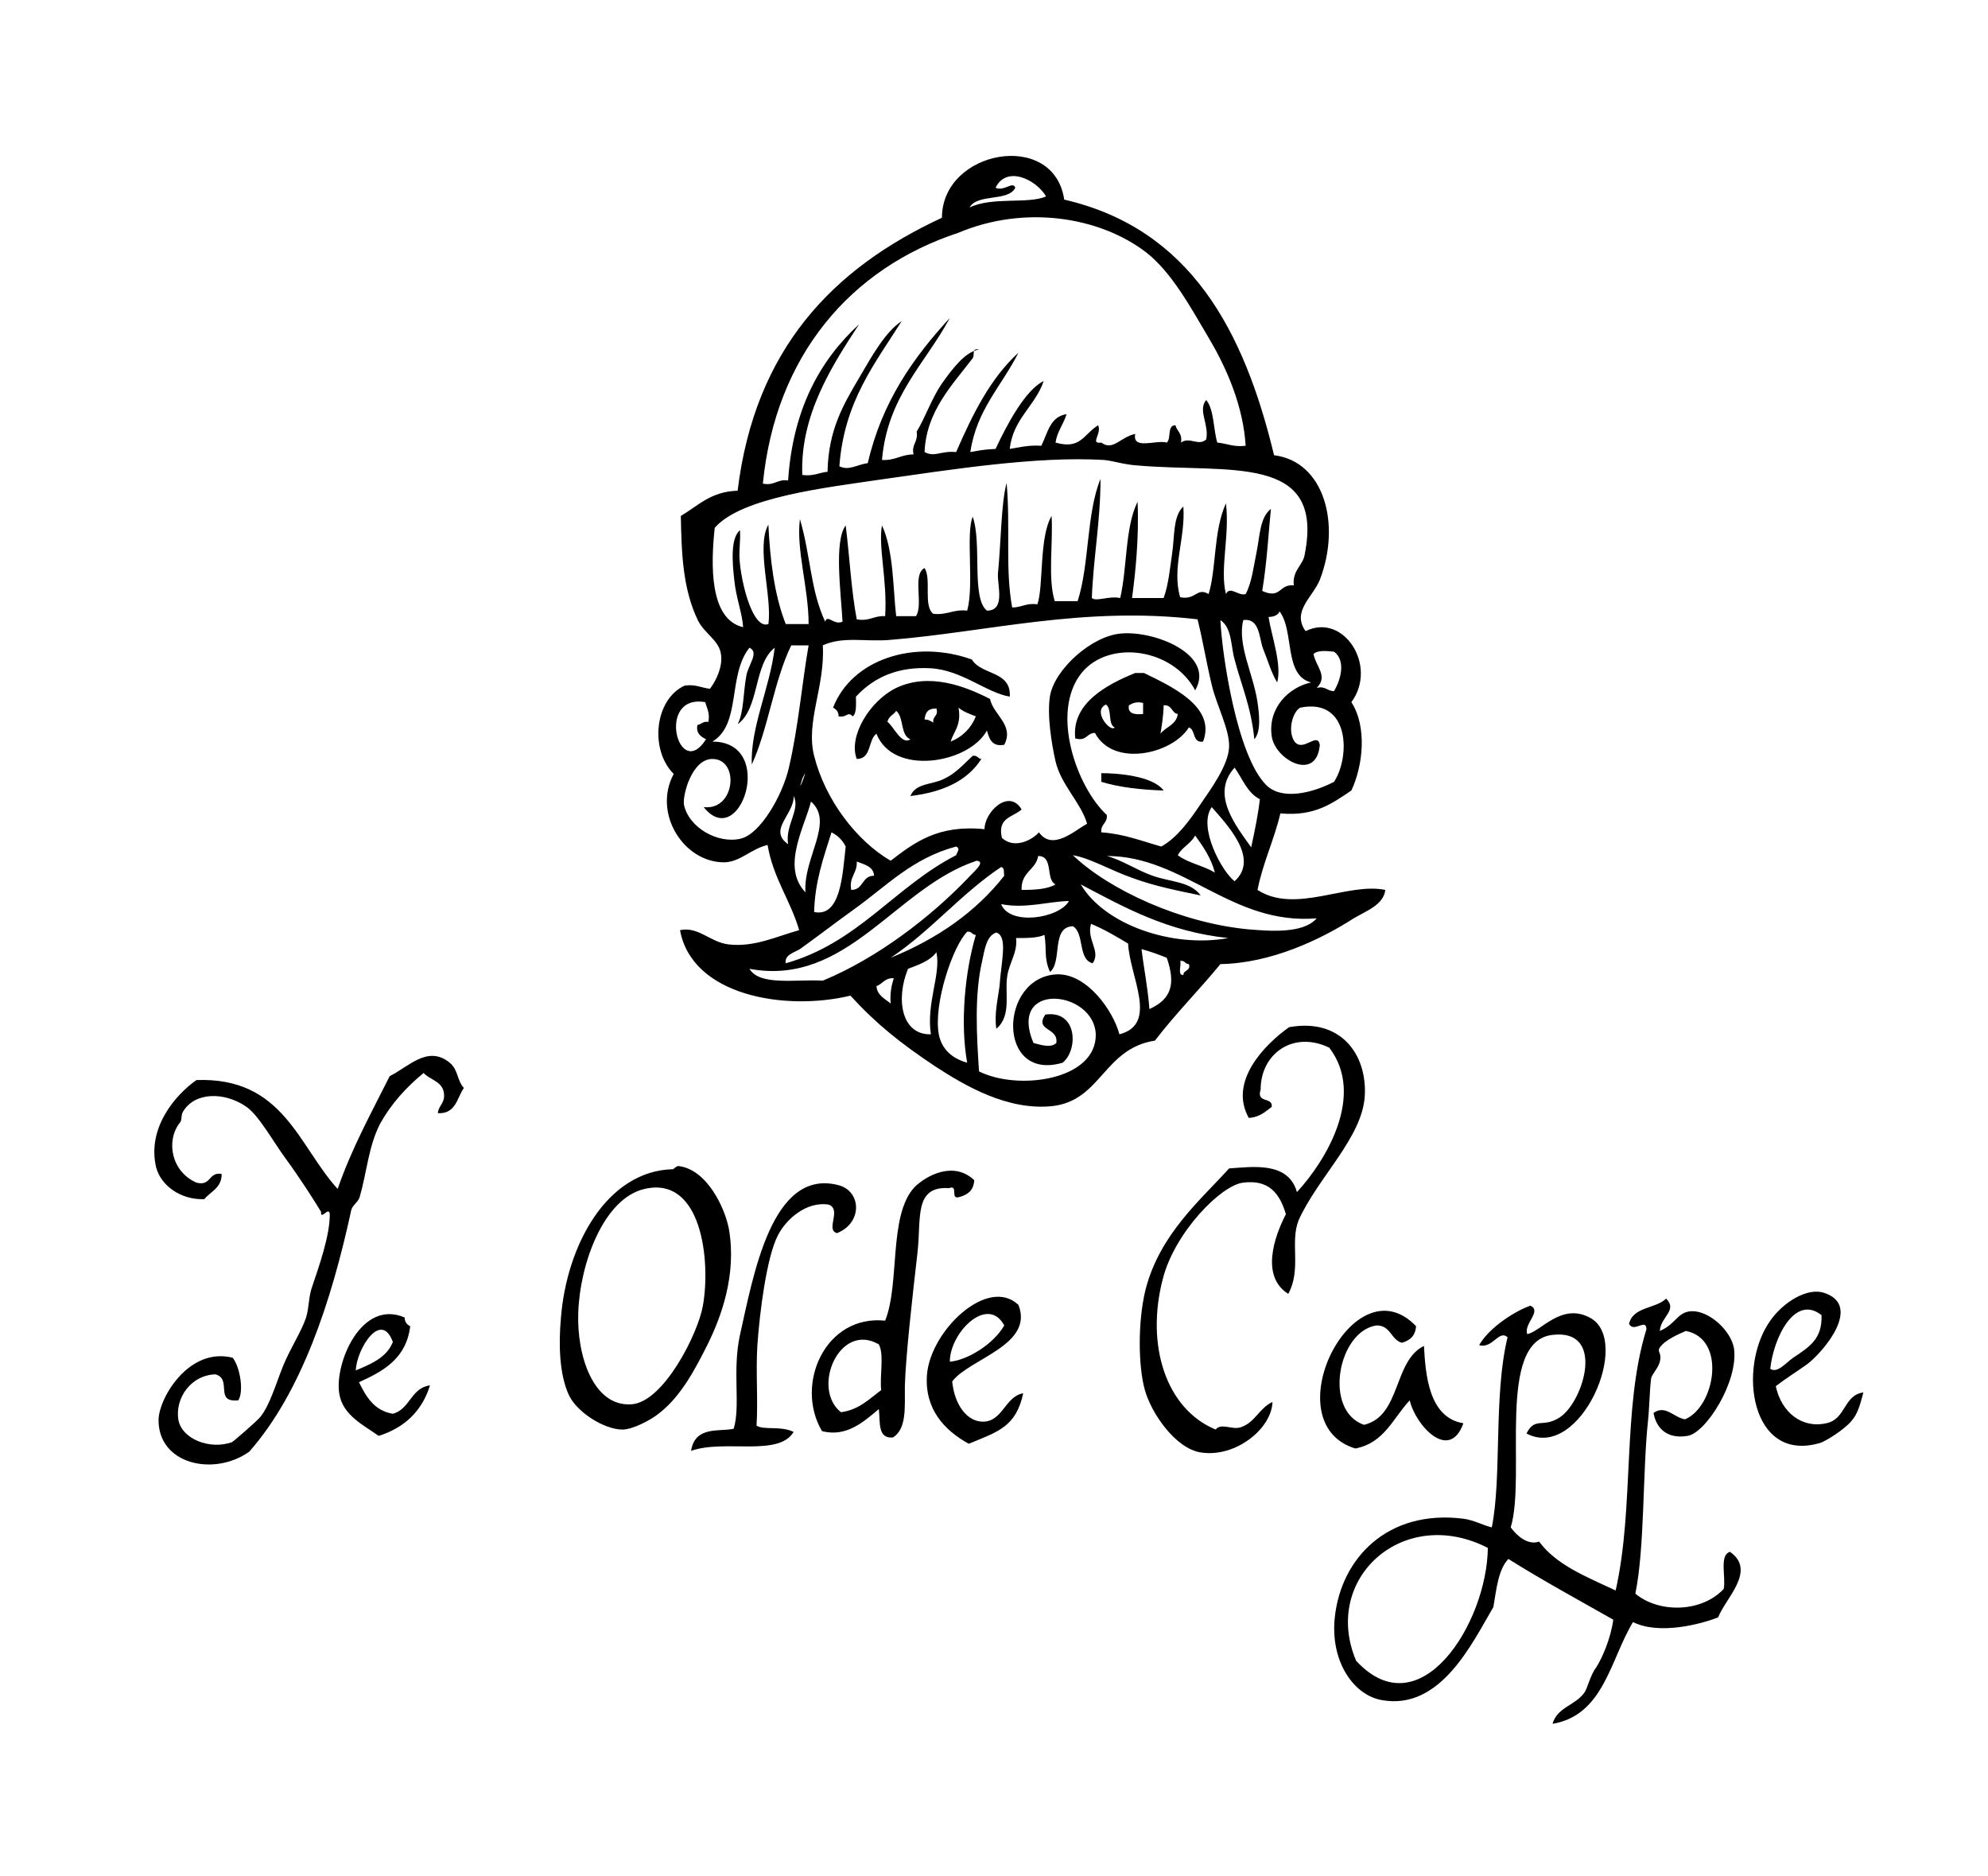 <svg xml:space="preserve" style="enable-background:new -823 232.2 252 237.8;" viewBox="-823 232.2 252 237.8" y="0px" x="0px" xmlns:xlink="http://www.w3.org/1999/xlink" xmlns="http://www.w3.org/2000/svg" id="Layer_2">
<g>
	<path d="M-695,320.5c-3-0.5-6.1-3.4-10.1-3.6c-3.9-0.2-7,1-9.4,3.6c0,1,0.1,2.1-0.4,2.5c-0.7-0.7-0.7,0.2-1.8,0
		c0-0.6-0.3-0.9-0.7-1.1c2.4-6.2,10.4-8.7,17.6-6.1C-698.6,317.8-694.8,317.2-695,320.5z"></path>
	<path d="M-670.5,326.2c-1.4,0.2-0.9-1.5-1.8-1.8c-2.1,3.4-9.6,5.1-11.9,0.7c-1.1,0-1,1.1-2.5,0.7c-0.5-4.4,3.9-6.8,7.6-8.3
		c0.4,0,0.7,0,1.1,0C-674.5,319.2-668.8,321.8-670.5,326.2z M-679.9,321.6c-0.2,1.1,0.8,1.2,1.8,1.1c0-0.5,0-1,0-1.4
		C-678.9,321.1-679.4,321.3-679.9,321.6z M-681.7,324.4c-0.9-0.4-0.3-2.3-1.1-2.9C-684.6,322.3-682.2,325.1-681.7,324.4z
		 M-675.9,325.2c0.7-0.9,2-1.1,2.2-2.5c-0.8-0.1-0.7-1.2-1.8-1.1C-675.5,322.9-675.8,324.6-675.9,325.2z"></path>
	<path d="M-695.7,326.6c-1.6,0.3-1.9-0.8-2.2-1.8c-2.3,4.2-11.9,5.8-14,0.4c-1.1,0.8-0.6,3.2-2.5,3.2c-1.1-2.9,1.7-7.4,5-9
		c4.2-2,8.8-0.2,11.9,1.4C-697.1,322.8-694.4,324.1-695.7,326.6z M-705.8,323.4c0.5,0,0.8,0.2,1.1,0.4c-0.1-0.9,0.7-0.8,0.4-1.8
		C-705.3,322-705.7,322.4-705.8,323.4z M-702.5,326.2c1.5-0.6,2.6-1.7,3.2-3.2c-0.8-0.3-1.6-0.6-2.2-1.1
		C-701.1,324.1-702.1,324.9-702.5,326.2z M-710.5,323.7c0.8,0.6,1.8,3,2.9,2.2c-1.3-0.5-0.8-2.8-1.8-3.6
		C-709.7,322.8-710.4,323-710.5,323.7z"></path>
	<path d="M-698.6,328.4c-1.8,2.8-4.9,4.2-9,4.7c0.7-1.7,2.8-1.4,4.3-2.2c1.5-0.7,2.5-1.9,3.6-2.9
		C-699.1,327.9-699,328.4-698.6,328.4z"></path>
	<path d="M-675.5,332.4c-2.9-0.1-5.6-0.4-7.9-1.1c0-0.4,0-0.7,0-1.1C-681.5,330.2-676.9,330.5-675.5,332.4z"></path>
	<path d="M-688.1,257.5c16,3.7,22.8,16.6,26.6,32.4c6.4,0.8,8.5,8.8,5.8,15.8c-0.9,2.2-3.6,4-1.8,6.5c4.8-2.4,9.2,4.4,5.8,9
		c2,3.1,1.5,8,0,11.2c-2.4,1.6-4.6,3.3-9,2.9c-0.8,3.4-2.2,6.2-2.9,9.7c4.8,3.1,11.4-1,16.2,0c-0.2,1.9-2.5,2.7-4,3.6
		c-4.2,2.7-10.5,5.7-16.9,5.8c-2.7,3.3-5.7,6.3-8.3,9.7c-6.5,1-6.8,7.6-13,8.3c-5.7,0.6-11.1-2.6-14.8-5c-4.5-3-7.5-5.4-10.8-9
		c-8.3,2-20.1,0-21.6-8.3c2.3-0.5,3.8,1.5,6.1,1.8c3.3,0.4,6.1-1,9-1.8c-1.1-3.8-3.3-6.6-4-10.8c-2.1,0.5-3.4,2.1-5.4,2.2
		c-5.2,0.1-9.2-6.2-6.5-11.2c-3.1-3.1-2.4-9.5,1.4-11.2c1.4-0.2,2.1,0.3,3.2,0.4c0.9-1.2,1.6-2.9,1.4-4.3c-0.2-1.8-2-2.6-2.9-4.3
		c-2-4.1-2.1-8.7-2.2-13.3c2.2-1.3,3.8-3.1,7.2-3.2c2.2-18,12.1-28.2,25.9-34.6C-703.6,251.2-689.4,248.6-688.1,257.5z
		 M-699.7,277.6c-2.5,3.3-5.9,6.7-6.1,11.9c1.3,0.7,2.1-0.2,4,0c2.1-4.8,4.3-9.3,7.9-12.6c-2.1,4.2-5.3,7.2-6.1,12.6
		c1.3-0.2,1.3-0.3,3.2-0.4c1.5-3.2,3.8-7.5,6.1-8.6c-1.1,3.2-3.9,4.8-4.3,8.6c1.3-0.2,2.3-0.5,4-0.4c0.8-1.6,1.1-3.7,3.2-4
		c-0.4,1.3-1.2,2.2-1.4,3.6c3.2,0.9,3.5-1,5.4-2.2c0.5,1.1-1.1,2.4,0.4,2.2c1.5,1.1,2.4-0.7,4.3-1.1c-0.4,2.1,2.7,0.7,4,1.1
		c0.6-0.5,0-2.2,1.1-2.2c0.2,0.8,0.9,1,0.7,2.2c1.1-0.8,2.2,0.5,3.2-0.4c0.4-1.9-1.1-3.7,0-5c1,1.2,0.9,3.7,1.4,5.4
		c1.2,0.1,2.1,0.6,3.6,0.4c-0.3-4.8-2.2-9.5-4.7-13.7c-2.3-3.9-4.7-8.3-7.9-10.8c-6-4.6-15.5-6-23.8-2.5
		c-13.7,4.5-23.2,15.6-24.8,31.8c1.5,0.3,1.8-0.6,3.2-0.4c0.6-9,4-15.2,9-19.8c-3.4,5.2-7.5,11.5-7.2,19.1c1.4,0.2,2.1-0.3,3.2-0.4
		c0.1-5.3,2-8.5,4-11.9c1.7-2.9,3.3-5.8,5.4-7.2c-3.4,5.4-7.3,10.2-7.9,18.4c1.2,0.6,2.2-0.2,3.6-0.4c1.8-7.8,5.8-13.4,10.4-18.4
		c-3.1,5.8-7.9,9.9-8.6,18c1.7,0.1,2.4-0.7,4-0.7c-0.3-1.3,0.6-1.5,0.4-2.9c1.1-1.8,1.9-4.2,3.2-6.1c1.3-1.8,2.9-4,4.7-4.3
		C-699.9,276.3-699.4,277.2-699.7,277.6z M-696.8,256c1.1,0.5,2.2-0.9,2.5,0c-0.9,1.8-4.8,0.7-5.8,2.5c2.9-1.4,7.4-0.4,9.7-1.4
		C-691.6,255-695.4,253.1-696.8,256z M-659,306.4c-0.2-2,1.2-2.5,1.4-4c2.5-12.8-9.7-10.2-21.2-11.2c-1.7-0.1-3.1-0.6-4.3-0.7
		c-8.5-0.5-19.2,1.2-28.4,2.5c-6.7,1-17.5,2.2-20.9,6.1c-0.5,4.6-0.7,11.6,3.6,12.6c-0.1-1.7-0.9-3.8-1.1-5.8
		c-0.3-2.5-0.5-5.5,0.7-6.5c0.1,1.4-0.2,2.8,0,4.3c0.3,2.9,1.7,8.3,3.6,7.6c0.5-3.5-1.6-9.8,0-12.6c0.2,4.2,0.7,8.8,2.2,12.6
		c1,0,1.9,0,2.9,0c0-4.6-1.6-9.4-1.1-13.3c1.4,4.8,1.3,8.9,3.2,13c0.3-1,1.1,0.5,2.2,0c-0.2-3.7-1.1-10.2,0.4-12.2
		c0.5,4,0.7,8.2,1.4,11.9c1.6,0.3,2.2-0.5,3.6-0.4c0.3-4.5-0.9-8.8-0.4-11.5c1.5,3.2,1.4,8.2,1.8,11.5c0.8,0,1.7,0,2.5,0
		c1-1.4-0.5-5.3,1.1-6.1c0.9,1.4-0.2,4.8,1.1,5.8c1.8,0.2,2.5-0.6,4.3-0.4c0.9-3.2-0.2-9.8,0.7-11.9c1.2,3.4-0.2,10.3,1.8,11.9
		c2.4,0,1.3-3.2,1.4-4.7c0.4-4.1,0.4-8.9,1.1-11.5c0.5,5.9-0.2,10.8,0.7,15.8c1.2,0,1.8-0.6,3.2-0.4c0.8-2.3,0.2-8.5,1.8-11.2
		c0.2,3.5-0.5,7.9,0.4,10.8c1,0,1.9,0,2.9,0c1.5-4.6,1.1-11.1,2.9-15.5c0,5.4-0.9,9.9-1.1,15.1c0.6,0.5,2.1-0.3,3.6,0
		c0.9-3.9,0.6-9,2.2-12.2c0.2,4.7-0.3,9.2-0.7,12.2c1.3,0,2.6,0,4,0c0.6-1.6,0.8-3.7,1.1-5.8c0.3-2.1,0.1-4.6,1.4-5.8
		c0.3,4-1.5,7.8-0.4,11.5c2,0.4,2.1-1.3,3.6-0.4c1-3.2,0.6-8,2.2-11.5c0.5,4.1-0.8,8.3,0,11.5c0.5-1.1,1.6,0.3,2.5,0
		c0.8-1.5,1-3.5,1.4-5.4c0.4-2,0.4-4.3,1.8-5.4c-0.3,3-0.5,6.8-1.1,10.4C-660.6,308.2-660.9,306.2-659,306.4z M-662.2,310.4
		c0.4,2.5,1.7,6,1.1,8.3c-0.7-1.1-1.2-2.8-1.8-4.3c-0.5-1.3-0.4-3.9-2.5-3.6c-0.8,3.1,1.3,6.9,1.8,10.4c0.2,1.4,0.5,3.7-0.4,4.7
		c-0.4-4.1-1.7-7-2.5-10.1c-0.5-1.7-0.3-4-1.8-5c0.2,4.4,2.1,17.2,5.8,20.9c2,2,5.9,1,8.6-0.4c2.1-3.2,2-10.7-4.3-9.4
		c-1,0.6-1.6,3-0.7,4.3c1.1,1.4,2.9-1.3,3.2,0.4c-0.4,4.8-5.7,1.9-6.1-1.1c-0.5-3.6,2.2-6.2,5-6.8c-3.5-0.9-2.1-6.5-4-9
		C-661,310.2-661.6,310.4-662.2,310.4z M-710.1,313.3c-3.1,0.3-6-0.5-8.6,0.7c0.3,5.2-2.2,9.7-1.1,14c1.4,5.6,5.4,10.8,9.7,13.3
		c3-2.3,6-4.6,11.9-4c0-2.2,3.1-5.2,4.7-2.5c-1.1,1-3.1,1-2.5,3.6c1.5,1.4,3.7,0.4,4.7-0.7c1.7,2.4,4.5-0.2,6.1-1.1
		c-0.8-2.7-3.3-4.9-4-7.9c-0.5-2.2-1.1-5.9-0.7-8.3c0.6-3.4,5.3-7.6,9-7.9c4.3-0.4,12,2.7,9.4,7.2c-2.8-5.3-10.9-6.5-14.4-2.2
		c-4,5-0.6,14.5,3.2,18c0.1,1.1-0.8,1.1-0.7,2.2c2.9,0.2,5.1,1.1,7.6,1.8c2-1.1,3.6-3.3,5-5.4c1.3-1.9,3.5-4.9,3.6-7.2
		c0.1-2.2-1.6-5.3-2.2-7.9c-0.7-2.9-1.1-5.5-1.8-8.3C-685.7,309-697.8,312.3-710.1,313.3z M-722.7,314c-2.2,4.5-2.9,10.5-5,15.1
		c-0.2-4.7,2.3-9.7,2.9-14.8c-2.7,2.1-1.9,7.7-4.7,9.7c0.8-1.5,0.7-4,1.1-6.1c0.2-1.4,1.7-3,0.4-3.6c-2.8,3.5-1,9.7-4.7,11.9
		c8.2,0,3.5,14.1-1.1,8.3c4,0.5,4.6-6.1,1.1-6.1c-2.6,0-3.8,4.6-3.6,5.8c0.6,2.9,4.3,5,7.2,4.3c2.5-0.6,5.3-5.5,6.1-9
		c1.2-5.1,1.7-11,2.5-15.5C-721.3,314-722,314-722.7,314z M-656.5,315.1c0.3,1.6,1.9,2.8,0.4,4.3c1.1-0.3,1.3,0.4,2.2,0.4
		c0.9-1.5,1.5-3.9,0-5C-654.9,314.7-656,314.6-656.5,315.1z M-733.5,325.9c-0.6-0.3-1.3-0.7-1.1-1.8c0.5-0.1,0.7-0.5,1.4-0.4
		c0.2-1.2-0.2-1.7-0.4-2.5C-739.9,320.1-737,331.4-733.5,325.9z M-664.4,339.6c0.5-2.3,0.9-4.3,1.1-6.1c-1.6-0.8-2.2-2.6-3.2-4
		C-669.6,332.9-666.3,336.9-664.4,339.6z M-721.3,330.9C-722.2,333.8-720.2,328.5-721.3,330.9L-721.3,330.9z M-723.1,339.2
		c-0.4-2.4,1.6-4.4,0.7-6.1C-722.3,335.4-725.7,337.4-723.1,339.2z M-720.9,345.3c-0.3-4.4,3.7-8.9,0.7-11.5
		C-721,337-724,342.1-720.9,345.3z M-666.5,343.9c3.2-2.9-1-7.2-2.9-9.4C-671.2,337-668.1,342.7-666.5,343.9z M-719.8,347.8
		c3.4,0.7,3.6-4.8,4-8.3c-0.4-0.8-1-1.4-1.8-1.8C-718.6,340.9-719.7,343.9-719.8,347.8z M-673.7,340.6c1.3,1,3.2,1.3,4.7,2.2
		c-0.5-1.9-1.5-3.3-2.5-4.7C-672.1,339.2-673.2,339.6-673.7,340.6z M-714.8,347.5c-2.5,1.8-4.7,3.5-6.8,5c-0.6,0.4-2,0.7-1.8,1.8
		c9.2-2.6,13.8-9.7,21.6-13.7c0.1-0.4,0.6-0.8,0-1.1C-707.4,341-710.6,344.5-714.8,347.5z M-664.7,350c2.5,0.2,6.9,0.6,8.6-1.4
		c-10.8,0.9-16.8-7.9-26.6-7.9c1.9,0.5,3.8,1.8,5.8,2.5c2.2,0.8,4.8,0.7,6.1,2.5c-2.9-0.6-5.9-1.2-8.6-2.2c-2.9-1-5.3-2.5-7.6-2.9
		C-682.4,345-673.3,349.2-664.7,350z M-693.5,345c1.7,0,3.3-0.1,4.3-0.7c-1.3-0.6-0.2-3.6-2.2-3.6
		C-691.7,342.5-693.6,342.7-693.5,345z M-715.1,345c1.6,0,1.3-1.8,2.9-1.8c-0.1-1.2-1.2-1.4-2.2-1.8
		C-714.3,342.9-715.4,343.3-715.1,345z M-718.7,356.5c7-2.9,13.7-8.1,18.4-13c0.5-0.6,2.4-2.1,1.1-2.2c-10.3,3.4-16.4,16-28.8,13.7
		C-726.7,357.2-722.1,356.3-718.7,356.5z M-710.1,353.6c5.9-2.4,10.8-5.8,14.4-10.4c-0.1-0.4,0.1-1-0.4-1.1
		C-701.2,345.5-705,350.2-710.1,353.6z M-667.3,351.1c-7.7-0.8-13.2-3.9-18.7-6.8C-683,349.4-674.4,352.4-667.3,351.1z
		 M-696.1,346.8c1.1,2.8,7.4,1.8,8.6-0.4C-690.4,346.5-693,347.4-696.1,346.8z M-684.5,354.3c-1.9-0.5-1-3.8-2.5-4.7
		c-2.8,0.1-1.3,4.5-2.9,5.8c-0.8-1.8-0.4-2.8-0.7-4.7c-0.9,0.4-2.2,0.4-3.6,0.4c0.2,1.8-0.8,3-1.1,4.7c-0.4,2.2,0.6,5.1-1.4,6.8
		c-0.3-1.8,0.2-3.8,0.4-5.4c0.2-3.1,1.1-6.3-0.4-6.8c-1.3,0.4-1.5,2.3-1.8,3.6c-1,4.3-0.7,9.4-0.4,14c5,2.5,14.9,1.1,14.8-4.7
		c-0.2-5.6-11.2-6.8-7.9,1.1c0.8,0.2,2.2,0.7,2.9,0c0.3-2-2.8-1.5-1.4-3.6c4.1-0.6,4.2,4.5,2.2,6.1c-8.4,2.5-8.1-10.9-0.7-11.2
		c3.8-0.1,7.1,4.6,7.9,7.6c5-1.3,1.3-7.3,1.1-11.5c-1.5-0.9-3-1.8-4.7-2.5C-685.3,351.3-683.4,352.8-684.5,354.3z M-699.3,350.7
		c-0.5,0-0.5-0.5-1.1-0.4c-1.8,1.8-4.3,9.1-3.6,13c0.4,2,1.8,3.1,3.6,3.6C-701.3,361.9-700.7,355.4-699.3,350.7z M-677.3,360.1
		c2.9-1.3,3.3-3.3,2.2-6.5c-1-0.4-2.1-0.8-3.2-1.1C-678,355-677.5,357.4-677.3,360.1z M-707.9,355c-1.6,3.9-0.8,8.4,2.9,8.3
		c-0.6-4,1.3-7.6,0.7-10.4C-705.1,354-706.6,354.5-707.9,355z M-673,355.8c0-0.7,1-0.5,0.7-1.4c-0.5,0-0.5-0.5-1.1-0.4
		C-673.2,354.5-673.8,355.8-673,355.8z M-711.9,357.2c0.1,1.2,1.1,1.6,1.8,2.2c-0.1-1.3,0.1-2.3,0.4-3.2
		C-710.8,356.1-711.1,356.9-711.9,357.2z"></path>
</g>
<g>
	<path d="M-659.7,396.2c-3.5-2.2-1.8-7.2-0.3-10.1c-0.8-2.7-2.2-4.4-5.4-4c-2.8,0.3-8.7,6.3-10.2,12.2c-2.2,8.4,0.4,16.5,6.7,19.1
		c0.7-0.9,2.1,0.1,3.2-0.3c1.8-0.6,2.3-2.4,4-3.2c-0.1,3.4-4.7,7.1-9.1,6.4c-3.2-0.5-6.3-5-7.1-8c-0.8-2.9-0.9-8.5,0.1-12.6
		c1.8-7.1,7.1-11.5,10.6-15.4c3-0.2,7.5-0.9,8.6,3c3.7-4,8.7-12.3,4.1-18.3c-4.5-2.2-8.7,0.7-8.7,5.3c-0.6,1.8,1.6,0.9,1.4,2.2
		c-0.8,0.6-1.5,1.3-2.9,1.4c-2.6-4.6,2-9.3,5.1-11.5c6.6-1.2,9.9,3.5,9.6,8.7c-0.3,5.3-6,10.4-8.4,15.8
		C-659.5,389.7-658,393.1-659.7,396.2z"></path>
	<path d="M-764.2,370.1c-0.9,1.3-1,3.3-3.3,3.2c0.1-1.1,1.1-1.3,0.7-2.9c-0.4-1.2-1.8-1.4-2.5-2.2c-2.2,1.8-4.1,3.9-5.5,6.4
		c-1.5,2.9-1.7,6.2-2.6,9.3c-0.2,0.7-1,1.1-1.1,1.8c-2.5,11.5-6.3,23-12.9,30.5c-4.5,3.2-11.6,1.6-11.5-4.1c0.1-2.8,3.9-9.2,9.4-7.8
		c1,1.3,1.4,4.4,0.7,5.4c-3.1,0.3-0.7-2.7-2.9-3.3c-3.1,0.1-5.1,3-4.7,5.7c0.4,2.5,4,3.9,6.8,2.9c0.2-0.1,3.1-2.6,3.6-3.2
		c1.2-1.5,1.9-4,2.9-6.5c0.9-2.2,2.3-4.3,2.9-6.1c0.4-1.3,0.3-2.7,0.8-4c0.8-2.4,2.2-6.3,2.2-9c0-1.3-1.2,0.8-1.1-0.4
		c-1.1-1.8-2.7-4.3-4.6-6.9c-1.6-2.2-3.4-5.5-5-6.5c-2.7-1.8-6.4-1.8-7.9,0.7c-0.3,0.5-0.1,1.1-0.4,1.4c-1.8,2.3-1.1,6.2,2.1,7.6
		c1.9,0.5,1.5-1.4,3.2-1.1c0,1.8-1.4,2.2-2.2,3.2c-3.1,0.1-5.5-1.8-6.1-4c-1.2-5,2.4-9.2,5.1-11.1c11-0.4,12.9,8.3,17.9,13.8
		c1.8-5.2,4.3-9.7,6.6-14.3c2.3-1.1,4.8-4,7.6-1.7C-764.9,367.8-765.1,369.1-764.2,370.1z"></path>
	<path d="M-737.7,380.4c0.1,0,0.4-0.4,0.7-0.4c3.6,0.4,5.9,5.3,6.4,8c1,5.8-1,11.1-2.6,14.4c-1.6,3.2-3.4,6.7-6.2,8.9
		c-1.1,0.9-3.4,2.1-4.7,2.1c-2.3,0-5.8-2.2-6.8-4.4c-1.2-2.6-1.3-6.4-1-9.7C-751.2,390.1-746.1,380.6-737.7,380.4z M-749.7,398.6
		c-0.2,5.4,1.9,11.9,6.7,11.6c4.1-0.2,8.5-9,9.1-12.5c1-5.6-0.1-16.5-7.4-14.8C-746.5,384.1-749.5,392.4-749.7,398.6z"></path>
	<path d="M-699.5,381.8c-0.1,1.3-0.8,1.8-1.8,2.1c-1.4,0.5-0.1-1.6-1.4-1.1c-4.5-0.3-3.5,3.9-4,8.2c-0.6,5.2-1.5,13.1-1.6,16.9
		c0,2.9,0.2,5.4-1.5,6.5c-2,0.2-1.6-2-1.8-3.6c-1.9,1.6-4.1,3.6-7.2,2.8c-3.5-5.9,0.4-14.8,8-14c1.9-4.7,0.4-13.3,3.7-16.9
		C-705.6,381.2-702.1,379.3-699.5,381.8z M-716.4,411.2c2.3-0.3,3.6-1.7,5.1-2.8c-0.2-1.9,0.4-4.5-0.3-5.8
		C-716.6,399.7-720.2,408.2-716.4,411.2z"></path>
	<path d="M-716.9,388.5c-1.5-0.4,0.6-2.9-1-3.6c-2.9-0.5-5.5,1.9-6.5,3.9c-1.4,2.7-2.3,9.6-2.6,14c-0.2,3.3,0.1,6.9-0.1,10.1
		c0.9,0.6,3.1,0,4.7,0.8c-1.9,3.2-8.8,0.9-13,2.4c0.5-3.2,3.6-2.4,5.4-2.8c0.9-2.9-0.2-7.3,0.8-11.9c1.7-7.5,4-21.1,12.4-19
		C-713.8,383.1-713.6,387.2-716.9,388.5z"></path>
	<path d="M-597.9,407.9c0.7,3.3,3.3,5.4,6.4,4.7c2.5-0.5,2.2-3.6,4.7-3.9c-0.4,1.5-0.7,2.7-1.5,3.6c-0.9,1.1-3.3,2.6-4,2.8
		c-8.8,2.6-10.5-9.6-6.3-15.5c1.6-2.3,4.7-4.3,6.9-3.5c4.7,1.6,0,7.3-2.2,9C-595.3,406.1-596.6,406.9-597.9,407.9z M-598.6,405.7
		c0.9,0.6,1.9-0.7,2.9-1.4c2.1-1.4,3.7-2.4,3.6-5.4C-595.5,396.2-598.2,401.8-598.6,405.7z"></path>
	<path d="M-612.6,400.9c2.1-0.9,2.2-2.4,4-2.5c2.2-0.1,5,2.4,5.4,4.7c0.6,4.2-3.6,10.8-5.9,11.1c-2.3,0.4-3.9-0.7-4.3-2.9
		c1.5-1.1,2.6,0.6,4,0.8c3.8-1.6,5.3-10.2,0.1-11.2c-0.9,0.4-2.6,1.1-3.3,2.1c-0.4,0.6,0.3,0.6,0,1.8c-0.2,0.8-1,1.6-1.1,2.1
		c-0.2,1.5-0.2,3.5-0.4,5.4c-0.7,6.7-0.4,16-1.6,21.9c3,2.5,8.4,2.4,11.2-0.6c0.3-1.5-0.6-4.3,0.8-4.7c3.4,2.4-0.6,5.9-1.5,8.3
		c-2,0.8-7.4,2.3-10.8,0.6c-2.9,4.8-3.7,11.8-10.2,12.9c0.6-2.1,2.8-2.3,4-3.9c0.4-0.5,0.8-2.3,1.5-3.2c0.8-1.2,1.9-3.8,2.2-6.1
		c-4.4-2.5-9-5-13.3-7.7c-1.3,1.4-1.5,3.8-1.9,6.1c-2.7,4.6-6.7,13.1-14.1,11.8c-3.6-0.6-6.6-4.9-6-10.5c0.8-7.5,6.7-13.7,16.3-12.5
		c1.4,0.2,2.4,0.8,3.6,1.1c1.3-6.4,0.2-16.7,2-24.1c-1.1-1-1.9,1.5-3.6,1c1.3-2.3,4.7-4.4,6.5-5c1.5,0.7-0.9,2.3-0.4,3.6
		c1.7-0.3,4.3-4,7.9-2.1c5.5,2.8-1.2,18.3-8,14.7c1.1-2.2,2.1-0.6,4.3-2.1c3-2.1,5.7-11.2-1-10.4c-7.2,0.8-3.3,17.8-5.3,24.4
		c0.8,1.1,2.2,2.3,3.6,1.8c2.2,3,6.1,4.5,9.7,6.2c2.4-10.6,0.8-23.1,3.9-33.1c0-1.5-1.6,0.5-2.2-0.7c0.5-2.2,3.4-1.9,4.7-3.2
		C-610.3,398.3-612.5,399.1-612.6,400.9z M-651.1,442.7c8.1,8.8,16.6-4.8,16.7-14.3C-645.1,422.9-655.5,432.3-651.1,442.7z"></path>
	<path d="M-702.3,407.3c0.3,3,1.9,5.1,3.9,5.1c2.5,0,2.8-3.2,5.1-3.6c-0.9,4.3-3.3,4.9-6.9,6.4c-3.1-1.7-5.6-4.4-5.3-8.7
		c0.4-5.6,7.7-12.6,11.6-8.9C-691.9,402.7-700.1,404.4-702.3,407.3z M-702.6,404.8c2.3-0.2,5.6-2.3,6.9-4.6
		C-697.8,396.3-702.6,401.1-702.6,404.8z"></path>
	<path d="M-643.5,400.3c-0.1,1.3-0.8,1.8-1.8,2.1c-1.4-0.4-1.4-2.2-3.2-2.2c-4.9,0.7-6.8,10.8-1.6,12.6c4.7-1.1,3.7-8.1,7.6-10
		c0.2,3.6,0.6,9.1,5,9.8c-1.8,5-6.1,0.2-6.8-2.9c-2.1,2.2-3.2,5.4-6.9,6.1C-661.7,412.6-651.4,392-643.5,400.3z"></path>
	<path d="M-771.7,399.2c0,0.6,0.3,0.9,0.7,1.1c-0.5,4.1-3.4,5.7-6.5,7.1c0.9,1.8,1.9,3.6,4.3,4c2.2-0.6,2.3-3.3,4.7-3.6
		c-1,3.3-3.3,5.4-6.5,6.4c-1.8-1.3-4.6-2.6-5-5.4C-780.6,405-777.2,396.8-771.7,399.2z M-777.9,405.9c1.9-0.8,3.9-1.6,4.7-3.6
		C-774.7,398.2-777.8,403.2-777.9,405.9z"></path>
</g>
</svg>
